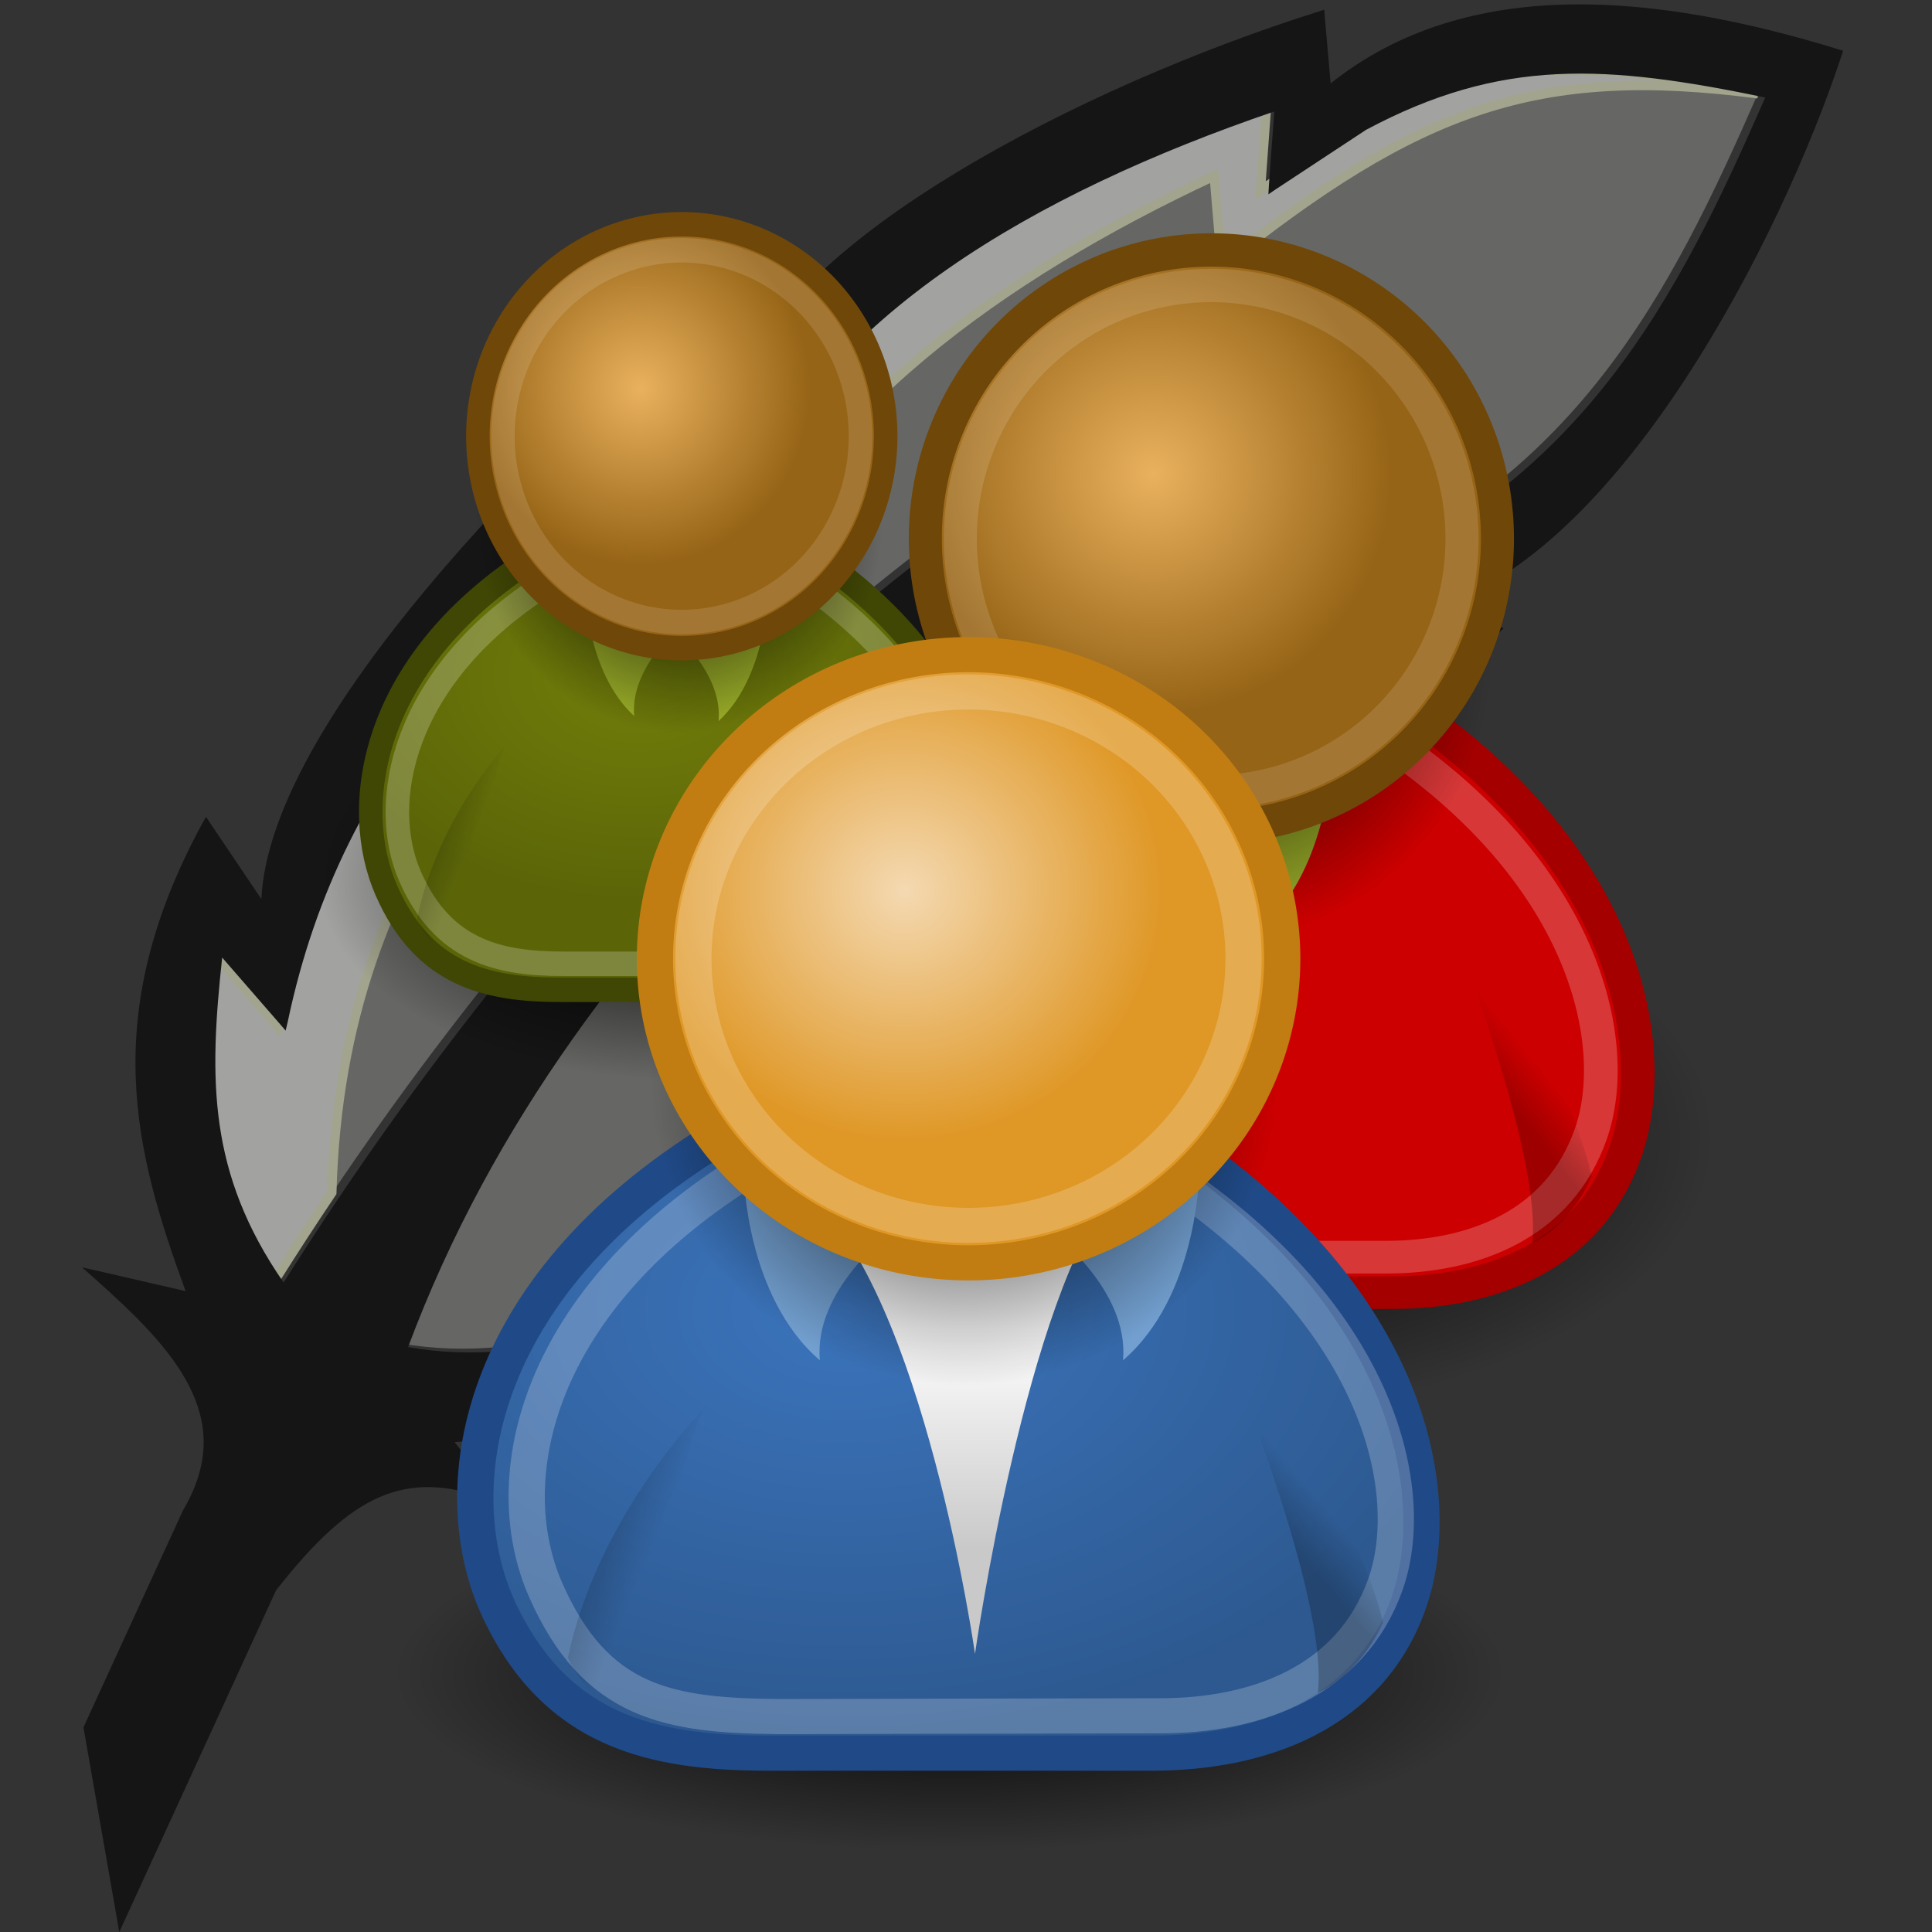 <?xml version="1.0" encoding="UTF-8" standalone="no"?>
<!-- Created with Inkscape (http://www.inkscape.org/) -->
<svg
   xmlns:dc="http://purl.org/dc/elements/1.1/"
   xmlns:cc="http://creativecommons.org/ns#"
   xmlns:rdf="http://www.w3.org/1999/02/22-rdf-syntax-ns#"
   xmlns:svg="http://www.w3.org/2000/svg"
   xmlns="http://www.w3.org/2000/svg"
   xmlns:xlink="http://www.w3.org/1999/xlink"
   xmlns:sodipodi="http://sodipodi.sourceforge.net/DTD/sodipodi-0.dtd"
   xmlns:inkscape="http://www.inkscape.org/namespaces/inkscape"
   width="256"
   height="256"
   id="svg2108"
   sodipodi:version="0.32"
   inkscape:version="0.46"
   sodipodi:docbase="/opt/tkchat/tkchat.vfs/bin"
   sodipodi:docname="tkchat.svg"
   inkscape:output_extension="org.inkscape.output.svg.inkscape" version="1.0"
   inkscape:export-filename="tkchat48.png"
   inkscape:export-xdpi="16.875"
   inkscape:export-ydpi="16.875">
  <rect width="100%" height="100%" fill="#333333" stroke="none"/>
  <defs
     id="defs3">
    <inkscape:perspective
       sodipodi:type="inkscape:persp3d"
       inkscape:vp_x="0 : 24 : 1"
       inkscape:vp_y="0 : 1000 : 0"
       inkscape:vp_z="48 : 24 : 1"
       inkscape:persp3d-origin="24 : 16 : 1"
       id="perspective16908" />
    <linearGradient
       inkscape:collect="always"
       id="linearGradient4356">
      <stop
         style="stop-color:#000000;stop-opacity:1;"
         offset="0"
         id="stop4358" />
      <stop
         style="stop-color:#000000;stop-opacity:0;"
         offset="1"
         id="stop4360" />
    </linearGradient>
    <linearGradient
       id="linearGradient4344">
      <stop
         style="stop-color:#727e0a;stop-opacity:1;"
         offset="0"
         id="stop4346" />
      <stop
         style="stop-color:#5b6508;stop-opacity:1;"
         offset="1"
         id="stop4348" />
    </linearGradient>
    <linearGradient
       id="linearGradient4338">
      <stop
         id="stop4340"
         offset="0"
         style="stop-color:#e9b15e;stop-opacity:1;" />
      <stop
         id="stop4342"
         offset="1"
         style="stop-color:#966416;stop-opacity:1;" />
    </linearGradient>
    <linearGradient
       id="linearGradient4163">
      <stop
         style="stop-color:#3b74bc;stop-opacity:1;"
         offset="0"
         id="stop4165" />
      <stop
         style="stop-color:#2d5990;stop-opacity:1;"
         offset="1"
         id="stop4167" />
    </linearGradient>
    <linearGradient
       id="linearGradient3824">
      <stop
         style="stop-color:#ffffff;stop-opacity:1;"
         offset="0"
         id="stop3826" />
      <stop
         style="stop-color:#c9c9c9;stop-opacity:1;"
         offset="1"
         id="stop3828" />
    </linearGradient>
    <linearGradient
       inkscape:collect="always"
       id="linearGradient3816">
      <stop
         style="stop-color:#000000;stop-opacity:1;"
         offset="0"
         id="stop3818" />
      <stop
         style="stop-color:#000000;stop-opacity:0;"
         offset="1"
         id="stop3820" />
    </linearGradient>
    <linearGradient
       id="linearGradient3800">
      <stop
         style="stop-color:#f4d9b1;stop-opacity:1;"
         offset="0"
         id="stop3802" />
      <stop
         style="stop-color:#df9725;stop-opacity:1;"
         offset="1"
         id="stop3804" />
    </linearGradient>
    <radialGradient
       inkscape:collect="always"
       xlink:href="#linearGradient3800"
       id="radialGradient3806"
       cx="29.345"
       cy="17.064"
       fx="29.345"
       fy="17.064"
       r="9.162"
       gradientUnits="userSpaceOnUse" />
    <linearGradient
       inkscape:collect="always"
       xlink:href="#linearGradient3824"
       id="linearGradient4175"
       gradientUnits="userSpaceOnUse"
       x1="30.936"
       y1="29.553"
       x2="30.936"
       y2="35.803"
       gradientTransform="translate(0.707,0)" />
    <linearGradient
       inkscape:collect="always"
       xlink:href="#linearGradient3824"
       id="linearGradient4326"
       gradientUnits="userSpaceOnUse"
       gradientTransform="translate(-12.418,-7)"
       x1="30.936"
       y1="29.553"
       x2="30.936"
       y2="35.803" />
    <linearGradient
       inkscape:collect="always"
       xlink:href="#linearGradient3824"
       id="linearGradient4332"
       gradientUnits="userSpaceOnUse"
       x1="30.936"
       y1="29.553"
       x2="30.936"
       y2="35.803"
       gradientTransform="translate(-13.125,-7)" />
    <radialGradient
       inkscape:collect="always"
       xlink:href="#linearGradient4344"
       id="radialGradient4350"
       cx="16.215"
       cy="19.836"
       fx="16.215"
       fy="19.836"
       r="13.565"
       gradientTransform="matrix(1,0,0,0.682,0,8.234)"
       gradientUnits="userSpaceOnUse" />
    <linearGradient
       inkscape:collect="always"
       xlink:href="#linearGradient4356"
       id="linearGradient4372"
       gradientUnits="userSpaceOnUse"
       gradientTransform="matrix(0.983,0.182,-0.182,0.983,-7.072,-9.825)"
       x1="20.662"
       y1="35.818"
       x2="22.627"
       y2="36.218" />
    <linearGradient
       inkscape:collect="always"
       xlink:href="#linearGradient4356"
       id="linearGradient4374"
       gradientUnits="userSpaceOnUse"
       gradientTransform="matrix(-0.978,0.21,0.21,0.978,41.806,-11.119)"
       x1="22.687"
       y1="36.39"
       x2="21.408"
       y2="35.74" />
    <inkscape:perspective
       id="perspective4799"
       inkscape:persp3d-origin="62.49263 : 88.229167 : 1"
       inkscape:vp_z="124.98526 : 132.34375 : 1"
       inkscape:vp_y="0 : 1000 : 0"
       inkscape:vp_x="0 : 132.34375 : 1"
       sodipodi:type="inkscape:persp3d" />
    <radialGradient
       inkscape:collect="always"
       xlink:href="#linearGradient3816"
       id="radialGradient17014"
       gradientUnits="userSpaceOnUse"
       cx="31.113"
       cy="19.009"
       fx="31.113"
       fy="19.009"
       r="8.662" />
    <radialGradient
       inkscape:collect="always"
       xlink:href="#linearGradient3816"
       id="radialGradient17018"
       gradientUnits="userSpaceOnUse"
       cx="31.113"
       cy="19.009"
       fx="31.113"
       fy="19.009"
       r="8.662" />
    <radialGradient
       inkscape:collect="always"
       xlink:href="#linearGradient4338"
       id="radialGradient17020"
       gradientUnits="userSpaceOnUse"
       gradientTransform="matrix(0.788,0,0,0.788,6.221,3.618)"
       cx="29.345"
       cy="17.064"
       fx="29.345"
       fy="17.064"
       r="9.162" />
    <linearGradient
       inkscape:collect="always"
       xlink:href="#linearGradient4356"
       id="linearGradient17025"
       gradientUnits="userSpaceOnUse"
       gradientTransform="matrix(0.983,0.182,-0.182,0.983,-7.072,-9.825)"
       x1="20.662"
       y1="35.818"
       x2="22.627"
       y2="36.218" />
    <radialGradient
       inkscape:collect="always"
       xlink:href="#linearGradient4344"
       id="radialGradient17033"
       gradientUnits="userSpaceOnUse"
       gradientTransform="matrix(1,0,0,0.682,0,8.234)"
       cx="16.215"
       cy="19.836"
       fx="16.215"
       fy="19.836"
       r="13.565" />
    <linearGradient
       inkscape:collect="always"
       xlink:href="#linearGradient4356"
       id="linearGradient17038"
       gradientUnits="userSpaceOnUse"
       gradientTransform="matrix(-0.978,0.21,0.21,0.978,42.061,-10.714)"
       x1="22.687"
       y1="36.39"
       x2="21.408"
       y2="35.74" />
    <linearGradient
       inkscape:collect="always"
       xlink:href="#linearGradient3824"
       id="linearGradient17078"
       gradientUnits="userSpaceOnUse"
       gradientTransform="translate(11.688,-13.947)"
       x1="30.936"
       y1="29.553"
       x2="30.936"
       y2="35.803" />
    <linearGradient
       inkscape:collect="always"
       xlink:href="#linearGradient4356"
       id="linearGradient17080"
       gradientUnits="userSpaceOnUse"
       gradientTransform="matrix(-0.978,0.21,0.21,0.978,65.912,-18.066)"
       x1="22.687"
       y1="36.39"
       x2="21.408"
       y2="35.74" />
    <radialGradient
       inkscape:collect="always"
       xlink:href="#linearGradient3816"
       id="radialGradient17082"
       gradientUnits="userSpaceOnUse"
       cx="31.113"
       cy="19.009"
       fx="31.113"
       fy="19.009"
       r="8.662" />
    <radialGradient
       inkscape:collect="always"
       xlink:href="#linearGradient4163"
       id="radialGradient17084"
       gradientUnits="userSpaceOnUse"
       gradientTransform="matrix(1.298,0,0,0.885,15.338,-2.007)"
       cx="28.09"
       cy="27.203"
       fx="28.09"
       fy="27.203"
       r="13.565" />
    <linearGradient
       inkscape:collect="always"
       xlink:href="#linearGradient3824"
       id="linearGradient17086"
       gradientUnits="userSpaceOnUse"
       gradientTransform="translate(24.106,-6.947)"
       x1="30.936"
       y1="29.553"
       x2="30.936"
       y2="35.803" />
    <radialGradient
       inkscape:collect="always"
       xlink:href="#linearGradient3816"
       id="radialGradient17088"
       gradientUnits="userSpaceOnUse"
       cx="31.113"
       cy="19.009"
       fx="31.113"
       fy="19.009"
       r="8.662" />
    <radialGradient
       inkscape:collect="always"
       xlink:href="#linearGradient3800"
       id="radialGradient17090"
       gradientUnits="userSpaceOnUse"
       gradientTransform="matrix(0.788,0,0,0.788,6.221,3.618)"
       cx="29.345"
       cy="17.064"
       fx="29.345"
       fy="17.064"
       r="9.162" />
    <linearGradient
       inkscape:collect="always"
       xlink:href="#linearGradient4356"
       id="linearGradient17092"
       gradientUnits="userSpaceOnUse"
       gradientTransform="matrix(0.983,0.182,-0.182,0.983,30.338,-9.599)"
       x1="20.662"
       y1="35.818"
       x2="22.627"
       y2="36.218" />
    <linearGradient
       inkscape:collect="always"
       xlink:href="#linearGradient4356"
       id="linearGradient17094"
       gradientUnits="userSpaceOnUse"
       gradientTransform="matrix(-0.978,0.21,0.21,0.978,79.216,-10.892)"
       x1="22.687"
       y1="36.39"
       x2="21.408"
       y2="35.74" />
    <radialGradient
       inkscape:collect="always"
       xlink:href="#linearGradient3816"
       id="radialGradient17193"
       gradientUnits="userSpaceOnUse"
       cx="31.113"
       cy="19.009"
       fx="31.113"
       fy="19.009"
       r="8.662" />
    <radialGradient
       inkscape:collect="always"
       xlink:href="#linearGradient3816"
       id="radialGradient17195"
       gradientUnits="userSpaceOnUse"
       cx="31.113"
       cy="19.009"
       fx="31.113"
       fy="19.009"
       r="8.662" />
    <radialGradient
       inkscape:collect="always"
       xlink:href="#linearGradient4338"
       id="radialGradient17197"
       gradientUnits="userSpaceOnUse"
       gradientTransform="matrix(0.788,0,0,0.788,6.221,3.618)"
       cx="29.345"
       cy="17.064"
       fx="29.345"
       fy="17.064"
       r="9.162" />
    <linearGradient
       inkscape:collect="always"
       xlink:href="#linearGradient4356"
       id="linearGradient17199"
       gradientUnits="userSpaceOnUse"
       gradientTransform="matrix(3.067,0.589,-0.566,3.188,161.562,-17.908)"
       x1="20.662"
       y1="35.818"
       x2="22.627"
       y2="36.218" />
    <linearGradient
       inkscape:collect="always"
       xlink:href="#linearGradient4356"
       id="linearGradient17201"
       gradientUnits="userSpaceOnUse"
       gradientTransform="matrix(-3.049,0.681,0.655,3.17,314.782,-20.789)"
       x1="22.687"
       y1="36.39"
       x2="21.408"
       y2="35.74" />
  </defs>
  <sodipodi:namedview
     inkscape:showpageshadow="false"
     id="base"
     pagecolor="#ffffff"
     bordercolor="#666666"
     borderopacity="1.0"
     inkscape:pageopacity="0.0"
     inkscape:pageshadow="2"
     inkscape:zoom="2.0679566"
     inkscape:cx="67.250697"
     inkscape:cy="126.62964"
     inkscape:current-layer="layer1"
     showgrid="false"
     inkscape:grid-bbox="true"
     inkscape:document-units="px"
     fill="#9db029"
     stroke="#727e0a"
     inkscape:window-width="872"
     inkscape:window-height="815"
     inkscape:window-x="186"
     inkscape:window-y="15" />
  <g
     inkscape:groupmode="layer"
     id="layer1"
     inkscape:label="userimage"
     style="display:inline">
    <g
       id="g17268"
       transform="matrix(2.726,1.379,-1.323,2.884,-633.844,-326.172)"
       style="opacity:0.59">
      <path
         id="path17229"
         d="M 304.322,-28.109 C 304.479,-19.058 304.195,-10.104 295.928,-1.597 L 295.621,-1.269 L 296.081,-1.269 L 299.46,-1.221 C 293.97,9.597 290.399,20.384 282.504,31.159 L 282.223,31.547 L 282.709,31.462 L 286.881,30.71 C 283.925,37.814 278.872,42.516 273.393,44.094 C 271.885,24.089 282.423,6.431 291.372,-11.173 C 291.38,-11.19 291.39,-11.206 291.398,-11.222 L 291.065,-11.44 C 276.411,4.082 269.808,25.975 267.315,44.033 C 262.348,41.377 260.693,37.86 259.01,33.074 L 262.478,34.456 L 262.836,34.602 L 262.759,34.238 C 260.123,23.136 264.215,15.167 268.185,4.695 L 271.038,6.501 L 271.371,6.72 L 271.358,6.344 C 271.135,-2.164 277.182,-10.705 285.204,-18.326 L 286.318,-15.501 L 286.471,-15.125 L 286.689,-15.477 L 289.133,-19.332 L 289.146,-19.356 C 293.18,-24.62 297.445,-26.334 304.322,-28.109 z"
         style="fill:#888a85;fill-opacity:1;fill-rule:evenodd;stroke:none;stroke-width:1px;stroke-linecap:butt;stroke-linejoin:miter;stroke-opacity:1;display:inline" />
      <path
         sodipodi:nodetypes="ccccccccccccccccccccccc"
         id="path17231"
         d="M 304.326,-28.114 C 297.472,-26.343 293.156,-24.61 289.129,-19.356 L 289.116,-19.332 L 286.672,-15.477 L 286.455,-15.125 L 286.301,-15.501 L 285.188,-18.326 C 277.165,-10.705 271.118,-2.164 271.342,6.344 L 271.355,6.72 L 271.022,6.501 L 268.168,4.695 C 264.199,15.167 260.107,23.136 262.743,34.238 L 262.82,34.602 L 262.461,34.456 L 259.032,33.087 C 259.043,33.153 259.059,33.215 259.07,33.281 C 260.728,37.958 262.406,41.417 267.298,44.033 C 267.491,42.635 267.707,41.206 267.951,39.766 C 261.976,26.513 267.162,16.769 269.525,8.005 L 273.159,9.993 C 272.657,1.786 277.743,-7.064 284.356,-14.786 L 286.276,-11.586 C 291.193,-21.168 295.082,-25.014 304.326,-28.114 z"
         style="fill:#eeeeec;fill-opacity:1;fill-rule:evenodd;stroke:#eff1cb;stroke-width:0.399px;stroke-linecap:butt;stroke-linejoin:miter;stroke-opacity:1;display:inline" />
      <path
         style="fill:#000000;fill-opacity:1;fill-rule:evenodd;stroke:none;stroke-width:1px;stroke-linecap:butt;stroke-linejoin:miter;stroke-opacity:1;display:inline"
         d="M 306.908,-31.321 L 306.691,-31.285 C 298.63,-29.953 290.739,-27.147 287.279,-20.435 L 285.82,-22.848 L 285.692,-23.066 L 285.5,-22.884 C 281.53,-19.286 277.269,-14.625 274.124,-10.046 C 271.171,-5.748 269.213,-1.541 269.427,1.677 L 267.367,-0.76 L 267.162,-1.002 L 267.022,-0.724 C 264.514,4.408 261.983,10.722 260.47,16.515 C 259.035,22.007 258.521,27.007 259.856,30.153 L 256.464,28.286 L 256.183,28.128 L 256.157,28.444 C 255.519,37.605 259.449,41.98 263.963,46.203 L 260.201,47.088 L 259.446,47.27 L 260.201,47.464 C 262.361,48.019 264.409,48.643 265.832,49.683 C 267.254,50.722 268.072,52.152 267.828,54.435 L 267.828,54.447 L 267.828,64.339 L 267.828,64.399 L 267.866,64.448 L 272.575,70.849 L 272.946,71.358 L 272.946,70.74 L 272.946,55.659 C 273.57,53.12 274.301,51.373 275.352,50.216 C 276.403,49.059 277.771,48.464 279.729,48.24 L 280.432,48.155 L 279.793,47.876 L 277.31,46.761 C 283.229,43.385 289.859,35.108 291.604,27.243 L 291.681,26.928 L 291.361,27.013 L 288.289,27.801 C 291.018,25.374 293.766,20.566 296.377,14.963 C 299.145,9.021 301.73,2.292 303.85,-3.088 L 303.965,-3.379 L 303.645,-3.354 L 301.278,-3.197 C 304.205,-6.139 305.831,-10.999 306.627,-16.132 C 307.455,-21.474 307.397,-27.099 306.934,-31.115 L 306.908,-31.321 z M 304.682,-28.109 C 304.838,-19.058 304.555,-10.104 296.287,-1.597 L 295.98,-1.269 L 296.441,-1.269 L 299.819,-1.221 C 294.33,9.597 290.758,20.384 282.864,31.159 L 282.582,31.547 L 283.068,31.462 L 287.24,30.71 C 284.285,37.814 279.232,42.516 273.753,44.094 C 272.245,24.089 282.783,6.431 291.732,-11.173 C 291.74,-11.19 291.749,-11.206 291.757,-11.222 L 291.425,-11.44 C 276.771,4.082 270.168,25.975 267.674,44.033 C 262.708,41.377 261.052,37.86 259.369,33.074 L 262.837,34.456 L 263.195,34.602 L 263.119,34.238 C 260.483,23.136 264.575,15.167 268.544,4.695 L 271.398,6.501 L 271.731,6.72 L 271.718,6.344 C 271.494,-2.164 277.541,-10.705 285.564,-18.326 L 286.677,-15.501 L 286.831,-15.125 L 287.048,-15.477 L 289.492,-19.332 L 289.505,-19.356 C 293.539,-24.62 297.804,-26.334 304.682,-28.109 z"
         id="path17233" />
    </g>
    <g
       id="g17066"
       transform="matrix(3.119,0,0,3.242,34.235,18.867)">
      <path
         d="M 39.775,19.009 A 8.662,8.662 0 1 1 22.451,19.009 A 8.662,8.662 0 1 1 39.775,19.009 z"
         sodipodi:ry="8.6620579"
         sodipodi:rx="8.6620579"
         sodipodi:cy="19.008621"
         sodipodi:cx="31.112698"
         id="path4177"
         style="fill:url(#radialGradient17014);fill-opacity:1;fill-rule:evenodd;stroke:none;stroke-width:1px;stroke-linecap:round;stroke-linejoin:round;marker:none;marker-start:none;marker-mid:none;marker-end:none;stroke-miterlimit:4;stroke-dasharray:none;stroke-dashoffset:0;stroke-opacity:1;visibility:visible;display:inline;overflow:visible"
         sodipodi:type="arc"
         transform="matrix(1.776,0,0,0.959,-37.378,11.772)" />
      <path
         sodipodi:nodetypes="cczcczc"
         id="path2329"
         d="M 12.861,34.636 L 23.468,34.636 C 26.473,34.636 29.448,33.534 30.539,30.393 C 31.574,27.411 30.716,21.731 23.998,17.135 L 11.447,17.135 C 4.729,21.378 3.89,27.18 5.437,30.57 C 7.012,34.024 9.679,34.636 12.861,34.636 z"
         style="fill:url(#radialGradient17033);fill-opacity:1;fill-rule:evenodd;stroke:#404604;stroke-width:1px;stroke-linecap:round;stroke-linejoin:round;marker:none;marker-start:none;marker-mid:none;marker-end:none;stroke-miterlimit:4;stroke-dasharray:none;stroke-dashoffset:0;stroke-opacity:1;visibility:visible;display:inline;overflow:visible" />
      <path
         style="fill:#9db029;fill-opacity:1;fill-rule:evenodd;stroke:none;stroke-width:1px;stroke-linecap:round;stroke-linejoin:round;marker:none;marker-start:none;marker-mid:none;marker-end:none;stroke-miterlimit:4;stroke-dasharray:none;stroke-dashoffset:0;stroke-opacity:1;visibility:visible;display:inline;overflow:visible"
         d="M 17.932,19.787 C 17.932,19.787 15.781,21.447 15.966,23.447 C 13.925,21.647 13.867,18.196 13.867,18.196 L 17.932,19.787 z"
         id="path3812"
         sodipodi:nodetypes="cccc" />
      <path
         style="opacity:0.215;fill:none;fill-opacity:1;fill-rule:evenodd;stroke:#ffffff;stroke-width:1px;stroke-linecap:round;stroke-linejoin:round;marker:none;marker-start:none;marker-mid:none;marker-end:none;stroke-miterlimit:4;stroke-dasharray:none;stroke-dashoffset:0;stroke-opacity:1;visibility:visible;display:inline;overflow:visible"
         d="M 12.967,33.572 L 23.283,33.572 C 25.923,33.572 28.536,32.604 29.494,29.845 C 30.404,27.225 29.4,22.237 23.499,18.199 L 11.974,18.199 C 6.074,21.926 5.086,27.023 6.445,30 C 7.829,33.034 10.172,33.572 12.967,33.572 z"
         id="path3838"
         sodipodi:nodetypes="cczcczc" />
      <path
         sodipodi:nodetypes="cccc"
         id="path3810"
         d="M 17.585,19.99 C 17.585,19.99 19.736,21.651 19.551,23.651 C 21.592,21.85 21.651,18.399 21.651,18.399 L 17.585,19.99 z"
         style="opacity:1;fill:#9db029;fill-opacity:1;fill-rule:evenodd;stroke:none;stroke-width:1px;stroke-linecap:round;stroke-linejoin:round;marker:none;marker-start:none;marker-mid:none;marker-end:none;stroke-miterlimit:4;stroke-dasharray:none;stroke-dashoffset:0;stroke-opacity:1;visibility:visible;display:inline;overflow:visible" />
      <path
         transform="translate(-13.25,-3.5)"
         sodipodi:type="arc"
         style="fill:url(#radialGradient17018);fill-opacity:1;fill-rule:evenodd;stroke:none;stroke-width:1px;stroke-linecap:round;stroke-linejoin:round;marker:none;marker-start:none;marker-mid:none;marker-end:none;stroke-miterlimit:4;stroke-dasharray:none;stroke-dashoffset:0;stroke-opacity:1;visibility:visible;display:inline;overflow:visible"
         id="path3814"
         sodipodi:cx="31.112698"
         sodipodi:cy="19.008621"
         sodipodi:rx="8.6620579"
         sodipodi:ry="8.6620579"
         d="M 39.775,19.009 A 8.662,8.662 0 1 1 22.451,19.009 A 8.662,8.662 0 1 1 39.775,19.009 z" />
      <path
         transform="translate(-13.125,-7)"
         d="M 39.775,19.009 A 8.662,8.662 0 1 1 22.451,19.009 A 8.662,8.662 0 1 1 39.775,19.009 z"
         sodipodi:ry="8.6620579"
         sodipodi:rx="8.6620579"
         sodipodi:cy="19.008621"
         sodipodi:cx="31.112698"
         id="path2327"
         style="fill:url(#radialGradient17020);fill-opacity:1;fill-rule:evenodd;stroke:#6f4709;stroke-width:1px;stroke-linecap:round;stroke-linejoin:round;marker:none;marker-start:none;marker-mid:none;marker-end:none;stroke-miterlimit:4;stroke-dasharray:none;stroke-dashoffset:0;stroke-opacity:1;visibility:visible;display:inline;overflow:visible"
         sodipodi:type="arc" />
      <path
         transform="matrix(0.877,0,0,0.877,-9.301,-4.664)"
         sodipodi:type="arc"
         style="opacity:0.127;fill:none;fill-opacity:1;fill-rule:evenodd;stroke:#ffffff;stroke-width:1.14px;stroke-linecap:round;stroke-linejoin:round;marker:none;marker-start:none;marker-mid:none;marker-end:none;stroke-miterlimit:4;stroke-dasharray:none;stroke-dashoffset:0;stroke-opacity:1;visibility:visible;display:inline;overflow:visible"
         id="path3834"
         sodipodi:cx="31.112698"
         sodipodi:cy="19.008621"
         sodipodi:rx="8.6620579"
         sodipodi:ry="8.6620579"
         d="M 39.775,19.009 A 8.662,8.662 0 1 1 22.451,19.009 A 8.662,8.662 0 1 1 39.775,19.009 z" />
      <path
         sodipodi:nodetypes="cccc"
         id="path4368"
         d="M 8.548,33.602 C 7.3,33.057 6.742,31.743 6.742,31.743 C 7.583,27.674 10.462,24.697 10.462,24.697 C 10.462,24.697 8.183,31.109 8.548,33.602 z"
         style="opacity:0.228;fill:url(#linearGradient17025);fill-opacity:1;fill-rule:evenodd;stroke:none;stroke-width:1px;stroke-linecap:round;stroke-linejoin:round;marker:none;marker-start:none;marker-mid:none;marker-end:none;stroke-miterlimit:4;stroke-dasharray:none;stroke-dashoffset:0;stroke-opacity:1;visibility:visible;display:inline;overflow:visible" />
      <path
         style="opacity:0.228;fill:url(#linearGradient17038);fill-opacity:1;fill-rule:evenodd;stroke:none;stroke-width:1px;stroke-linecap:round;stroke-linejoin:round;marker:none;marker-start:none;marker-mid:none;marker-end:none;stroke-miterlimit:4;stroke-dasharray:none;stroke-dashoffset:0;stroke-opacity:1;visibility:visible;display:inline;overflow:visible"
         d="M 27.708,33.148 C 28.94,32.567 29.513,31.146 29.513,31.146 C 28.554,27.103 25.537,24.303 25.537,24.303 C 25.537,24.303 28.001,30.646 27.708,33.148 z"
         id="path17036"
         sodipodi:nodetypes="cccc" />
    </g>
    <g
       id="g17181"
       transform="matrix(1.403,0,0,1.362,-175.823,-0.65)">
      <path
         d="M 39.775,19.009 A 8.662,8.662 0 1 1 22.451,19.009 A 8.662,8.662 0 1 1 39.775,19.009 z"
         sodipodi:ry="8.6620579"
         sodipodi:rx="8.6620579"
         sodipodi:cy="19.008621"
         sodipodi:cx="31.112698"
         id="path17108"
         style="fill:url(#radialGradient17193);fill-opacity:1;fill-rule:evenodd;stroke:none;stroke-width:1px;stroke-linecap:round;stroke-linejoin:round;marker:none;marker-start:none;marker-mid:none;marker-end:none;stroke-miterlimit:4;stroke-dasharray:none;stroke-dashoffset:0;stroke-opacity:1;visibility:visible;display:inline;overflow:visible"
         sodipodi:type="arc"
         transform="matrix(5.537,0,0,3.11,67.052,52.107)" />
      <path
         sodipodi:nodetypes="cczcczc"
         id="path17110"
         d="M 223.724,126.234 L 256.801,126.234 C 266.173,126.234 275.451,122.661 278.852,112.479 C 282.082,102.81 279.403,84.397 258.455,69.496 L 219.314,69.496 C 198.365,83.251 195.747,102.061 200.57,113.052 C 205.484,124.25 213.801,126.234 223.724,126.234 z"
         style="fill:#cc0000;fill-opacity:1;fill-rule:evenodd;stroke:#a40000;stroke-width:3.18px;stroke-linecap:round;stroke-linejoin:round;marker:none;marker-start:none;marker-mid:none;marker-end:none;stroke-miterlimit:4;stroke-dasharray:none;stroke-dashoffset:0;stroke-opacity:1;visibility:visible;display:inline;overflow:visible" />
      <path
         style="fill:#9db029;fill-opacity:1;fill-rule:evenodd;stroke:none;stroke-width:1px;stroke-linecap:round;stroke-linejoin:round;marker:none;marker-start:none;marker-mid:none;marker-end:none;stroke-miterlimit:4;stroke-dasharray:none;stroke-dashoffset:0;stroke-opacity:1;visibility:visible;display:inline;overflow:visible"
         d="M 239.539,78.093 C 239.539,78.093 232.83,83.476 233.408,89.96 C 227.042,84.122 226.859,72.935 226.859,72.935 L 239.539,78.093 z"
         id="path17112"
         sodipodi:nodetypes="cccc" />
      <path
         style="opacity:0.215;fill:none;fill-opacity:1;fill-rule:evenodd;stroke:#ffffff;stroke-width:3.18px;stroke-linecap:round;stroke-linejoin:round;marker:none;marker-start:none;marker-mid:none;marker-end:none;stroke-miterlimit:4;stroke-dasharray:none;stroke-dashoffset:0;stroke-opacity:1;visibility:visible;display:inline;overflow:visible"
         d="M 224.053,122.784 L 256.226,122.784 C 264.458,122.784 272.608,119.646 275.595,110.702 C 278.432,102.209 275.3,86.035 256.899,72.946 L 220.959,72.946 C 202.558,85.028 199.478,101.551 203.715,111.205 C 208.031,121.041 215.337,122.784 224.053,122.784 z"
         id="path17114"
         sodipodi:nodetypes="cczcczc" />
      <path
         sodipodi:nodetypes="cccc"
         id="path17116"
         d="M 238.455,78.752 C 238.455,78.752 245.164,84.135 244.586,90.62 C 250.951,84.781 251.134,73.594 251.134,73.594 L 238.455,78.752 z"
         style="fill:#9db029;fill-opacity:1;fill-rule:evenodd;stroke:none;stroke-width:1px;stroke-linecap:round;stroke-linejoin:round;marker:none;marker-start:none;marker-mid:none;marker-end:none;stroke-miterlimit:4;stroke-dasharray:none;stroke-dashoffset:0;stroke-opacity:1;visibility:visible;display:inline;overflow:visible" />
      <path
         transform="matrix(3.119,0,0,3.242,142.296,2.597)"
         sodipodi:type="arc"
         style="fill:url(#radialGradient17195);fill-opacity:1;fill-rule:evenodd;stroke:none;stroke-width:1px;stroke-linecap:round;stroke-linejoin:round;marker:none;marker-start:none;marker-mid:none;marker-end:none;stroke-miterlimit:4;stroke-dasharray:none;stroke-dashoffset:0;stroke-opacity:1;visibility:visible;display:inline;overflow:visible"
         id="path17118"
         sodipodi:cx="31.112698"
         sodipodi:cy="19.008621"
         sodipodi:rx="8.6620579"
         sodipodi:ry="8.6620579"
         d="M 39.775,19.009 A 8.662,8.662 0 1 1 22.451,19.009 A 8.662,8.662 0 1 1 39.775,19.009 z" />
      <path
         transform="matrix(3.119,0,0,3.242,142.686,-8.75)"
         d="M 39.775,19.009 A 8.662,8.662 0 1 1 22.451,19.009 A 8.662,8.662 0 1 1 39.775,19.009 z"
         sodipodi:ry="8.6620579"
         sodipodi:rx="8.6620579"
         sodipodi:cy="19.008621"
         sodipodi:cx="31.112698"
         id="path17120"
         style="fill:url(#radialGradient17197);fill-opacity:1;fill-rule:evenodd;stroke:#6f4709;stroke-width:1px;stroke-linecap:round;stroke-linejoin:round;marker:none;marker-start:none;marker-mid:none;marker-end:none;stroke-miterlimit:4;stroke-dasharray:none;stroke-dashoffset:0;stroke-opacity:1;visibility:visible;display:inline;overflow:visible"
         sodipodi:type="arc" />
      <path
         transform="matrix(2.735,0,0,2.844,154.611,-1.176)"
         sodipodi:type="arc"
         style="opacity:0.127;fill:none;fill-opacity:1;fill-rule:evenodd;stroke:#ffffff;stroke-width:1.14px;stroke-linecap:round;stroke-linejoin:round;marker:none;marker-start:none;marker-mid:none;marker-end:none;stroke-miterlimit:4;stroke-dasharray:none;stroke-dashoffset:0;stroke-opacity:1;visibility:visible;display:inline;overflow:visible"
         id="path17122"
         sodipodi:cx="31.112698"
         sodipodi:cy="19.008621"
         sodipodi:rx="8.6620579"
         sodipodi:ry="8.6620579"
         d="M 39.775,19.009 A 8.662,8.662 0 1 1 22.451,19.009 A 8.662,8.662 0 1 1 39.775,19.009 z" />
      <path
         sodipodi:nodetypes="cccc"
         id="path17124"
         d="M 210.273,122.881 C 206.382,121.114 204.641,116.856 204.641,116.856 C 207.265,103.664 216.242,94.012 216.242,94.012 C 216.242,94.012 209.134,114.799 210.273,122.881 z"
         style="opacity:0.228;fill:url(#linearGradient17199);fill-opacity:1;fill-rule:evenodd;stroke:none;stroke-width:1px;stroke-linecap:round;stroke-linejoin:round;marker:none;marker-start:none;marker-mid:none;marker-end:none;stroke-miterlimit:4;stroke-dasharray:none;stroke-dashoffset:0;stroke-opacity:1;visibility:visible;display:inline;overflow:visible" />
      <path
         style="opacity:0.228;fill:url(#linearGradient17201);fill-opacity:1;fill-rule:evenodd;stroke:none;stroke-width:1px;stroke-linecap:round;stroke-linejoin:round;marker:none;marker-start:none;marker-mid:none;marker-end:none;stroke-miterlimit:4;stroke-dasharray:none;stroke-dashoffset:0;stroke-opacity:1;visibility:visible;display:inline;overflow:visible"
         d="M 270.025,121.411 C 273.865,119.528 275.652,114.92 275.652,114.92 C 272.661,101.812 263.253,92.735 263.253,92.735 C 263.253,92.735 270.938,113.298 270.025,121.411 z"
         id="path17126"
         sodipodi:nodetypes="cccc" />
    </g>
    <g
       id="g17042"
       transform="matrix(4.798,0,0,4.652,-136.599,70.926)">
      <path
         id="path4173"
         d="M 46.69,20.087 L 50.933,20.087 L 48.458,17.789 L 47.928,18.496 L 47.397,17.966 L 46.69,20.087 z"
         style="opacity:1;fill:url(#linearGradient17078);fill-opacity:1;fill-rule:evenodd;stroke:none;stroke-width:1px;stroke-linecap:round;stroke-linejoin:round;marker:none;marker-start:none;marker-mid:none;marker-end:none;stroke-miterlimit:4;stroke-dasharray:none;stroke-dashoffset:0;stroke-opacity:1;visibility:visible;display:inline;overflow:visible" />
      <path
         style="opacity:0.228;fill:url(#linearGradient17080);fill-opacity:1;fill-rule:evenodd;stroke:none;stroke-width:1px;stroke-linecap:round;stroke-linejoin:round;marker:none;marker-start:none;marker-mid:none;marker-end:none;stroke-miterlimit:4;stroke-dasharray:none;stroke-dashoffset:0;stroke-opacity:1;visibility:visible;display:inline;overflow:visible"
         d="M 51.56,25.796 C 52.791,25.215 53.364,23.794 53.364,23.794 C 52.405,19.751 49.388,16.951 49.388,16.951 C 49.388,16.951 51.853,23.294 51.56,25.796 z"
         id="path4370"
         sodipodi:nodetypes="cccc" />
      <path
         d="M 39.775,19.009 A 8.662,8.662 0 1 1 22.451,19.009 A 8.662,8.662 0 1 1 39.775,19.009 z"
         sodipodi:ry="8.6620579"
         sodipodi:rx="8.6620579"
         sodipodi:cy="19.008621"
         sodipodi:cx="31.112698"
         id="path4306"
         style="opacity:1;fill:url(#radialGradient17082);fill-opacity:1;fill-rule:evenodd;stroke:none;stroke-width:1px;stroke-linecap:round;stroke-linejoin:round;marker:none;marker-start:none;marker-mid:none;marker-end:none;stroke-miterlimit:4;stroke-dasharray:none;stroke-dashoffset:0;stroke-opacity:1;visibility:visible;display:inline;overflow:visible"
         sodipodi:type="arc"
         transform="matrix(1.776,0,0,0.584,-0.556,21.331)" />
      <path
         sodipodi:nodetypes="cczcczc"
         id="path4308"
         d="M 49.683,34.689 L 60.29,34.689 C 63.295,34.689 66.27,33.587 67.361,30.446 C 68.396,27.464 67.537,21.784 60.82,17.188 L 48.269,17.188 C 41.551,21.431 40.712,27.233 42.258,30.623 C 43.834,34.077 46.501,34.689 49.683,34.689 z"
         style="opacity:1;fill:url(#radialGradient17084);fill-opacity:1;fill-rule:evenodd;stroke:#204a87;stroke-width:1px;stroke-linecap:round;stroke-linejoin:round;marker:none;marker-start:none;marker-mid:none;marker-end:none;stroke-miterlimit:4;stroke-dasharray:none;stroke-dashoffset:0;stroke-opacity:1;visibility:visible;display:inline;overflow:visible" />
      <path
         sodipodi:nodetypes="cccc"
         id="path4310"
         d="M 50.8,18.779 C 53.982,21.607 55.396,31.86 55.396,31.86 C 55.396,31.86 56.81,21.607 59.285,18.602 L 50.8,18.779 z"
         style="opacity:1;fill:url(#linearGradient17086);fill-opacity:1;fill-rule:evenodd;stroke:none;stroke-width:1px;stroke-linecap:round;stroke-linejoin:round;marker:none;marker-start:none;marker-mid:none;marker-end:none;stroke-miterlimit:4;stroke-dasharray:none;stroke-dashoffset:0;stroke-opacity:1;visibility:visible;display:inline;overflow:visible" />
      <path
         style="opacity:1;fill:#729fcf;fill-opacity:1;fill-rule:evenodd;stroke:none;stroke-width:1px;stroke-linecap:round;stroke-linejoin:round;marker:none;marker-start:none;marker-mid:none;marker-end:none;stroke-miterlimit:4;stroke-dasharray:none;stroke-dashoffset:0;stroke-opacity:1;visibility:visible;display:inline;overflow:visible"
         d="M 53.079,19.84 C 53.079,19.84 50.928,21.5 51.113,23.5 C 49.072,21.699 49.013,18.249 49.013,18.249 L 53.079,19.84 z"
         id="path4312"
         sodipodi:nodetypes="cccc" />
      <path
         style="opacity:0.215;fill:none;fill-opacity:1;fill-rule:evenodd;stroke:#ffffff;stroke-width:1px;stroke-linecap:round;stroke-linejoin:round;marker:none;marker-start:none;marker-mid:none;marker-end:none;stroke-miterlimit:4;stroke-dasharray:none;stroke-dashoffset:0;stroke-opacity:1;visibility:visible;display:inline;overflow:visible"
         d="M 50.021,33.647 L 60.515,33.625 C 63.154,33.625 65.768,32.657 66.726,29.898 C 67.635,27.278 66.631,22.289 60.731,18.252 L 49.206,18.009 C 43.305,21.736 42.163,26.832 43.544,30.053 C 44.924,33.274 46.939,33.625 50.021,33.647 z"
         id="path4314"
         sodipodi:nodetypes="cczcczc" />
      <path
         sodipodi:nodetypes="cccc"
         id="path4316"
         d="M 57.517,19.84 C 57.517,19.84 59.668,21.5 59.483,23.5 C 61.524,21.699 61.583,18.249 61.583,18.249 L 57.517,19.84 z"
         style="opacity:1;fill:#729fcf;fill-opacity:1;fill-rule:evenodd;stroke:none;stroke-width:1px;stroke-linecap:round;stroke-linejoin:round;marker:none;marker-start:none;marker-mid:none;marker-end:none;stroke-miterlimit:4;stroke-dasharray:none;stroke-dashoffset:0;stroke-opacity:1;visibility:visible;display:inline;overflow:visible" />
      <path
         transform="translate(23.981,-3.447)"
         sodipodi:type="arc"
         style="opacity:1;fill:url(#radialGradient17088);fill-opacity:1;fill-rule:evenodd;stroke:none;stroke-width:1px;stroke-linecap:round;stroke-linejoin:round;marker:none;marker-start:none;marker-mid:none;marker-end:none;stroke-miterlimit:4;stroke-dasharray:none;stroke-dashoffset:0;stroke-opacity:1;visibility:visible;display:inline;overflow:visible"
         id="path4318"
         sodipodi:cx="31.112698"
         sodipodi:cy="19.008621"
         sodipodi:rx="8.6620579"
         sodipodi:ry="8.6620579"
         d="M 39.775,19.009 A 8.662,8.662 0 1 1 22.451,19.009 A 8.662,8.662 0 1 1 39.775,19.009 z" />
      <path
         transform="translate(24.106,-6.947)"
         d="M 39.775,19.009 A 8.662,8.662 0 1 1 22.451,19.009 A 8.662,8.662 0 1 1 39.775,19.009 z"
         sodipodi:ry="8.6620579"
         sodipodi:rx="8.6620579"
         sodipodi:cy="19.008621"
         sodipodi:cx="31.112698"
         id="path4320"
         style="opacity:1;fill:url(#radialGradient17090);fill-opacity:1;fill-rule:evenodd;stroke:#c17d11;stroke-width:1px;stroke-linecap:round;stroke-linejoin:round;marker:none;marker-start:none;marker-mid:none;marker-end:none;stroke-miterlimit:4;stroke-dasharray:none;stroke-dashoffset:0;stroke-opacity:1;visibility:visible;display:inline;overflow:visible"
         sodipodi:type="arc" />
      <path
         transform="matrix(0.877,0,0,0.877,27.93,-4.611)"
         sodipodi:type="arc"
         style="opacity:0.196;fill:none;fill-opacity:1;fill-rule:evenodd;stroke:#ffffff;stroke-width:1.14px;stroke-linecap:round;stroke-linejoin:round;marker:none;marker-start:none;marker-mid:none;marker-end:none;stroke-miterlimit:4;stroke-dasharray:none;stroke-dashoffset:0;stroke-opacity:1;visibility:visible;display:inline;overflow:visible"
         id="path4322"
         sodipodi:cx="31.112698"
         sodipodi:cy="19.008621"
         sodipodi:rx="8.6620579"
         sodipodi:ry="8.6620579"
         d="M 39.775,19.009 A 8.662,8.662 0 1 1 22.451,19.009 A 8.662,8.662 0 1 1 39.775,19.009 z" />
      <path
         sodipodi:nodetypes="cccc"
         id="path4354"
         d="M 45.958,33.828 C 44.711,33.283 44.152,31.97 44.152,31.97 C 44.993,27.901 47.872,24.924 47.872,24.924 C 47.872,24.924 45.593,31.335 45.958,33.828 z"
         style="opacity:0.228;fill:url(#linearGradient17092);fill-opacity:1;fill-rule:evenodd;stroke:none;stroke-width:1px;stroke-linecap:round;stroke-linejoin:round;marker:none;marker-start:none;marker-mid:none;marker-end:none;stroke-miterlimit:4;stroke-dasharray:none;stroke-dashoffset:0;stroke-opacity:1;visibility:visible;display:inline;overflow:visible" />
      <path
         style="opacity:0.228;fill:url(#linearGradient17094);fill-opacity:1;fill-rule:evenodd;stroke:none;stroke-width:1px;stroke-linecap:round;stroke-linejoin:round;marker:none;marker-start:none;marker-mid:none;marker-end:none;stroke-miterlimit:4;stroke-dasharray:none;stroke-dashoffset:0;stroke-opacity:1;visibility:visible;display:inline;overflow:visible"
         d="M 64.864,32.97 C 66.095,32.389 66.668,30.967 66.668,30.967 C 65.709,26.924 62.692,24.125 62.692,24.125 C 62.692,24.125 65.157,30.467 64.864,32.97 z"
         id="path4364"
         sodipodi:nodetypes="cccc" />
    </g>
  </g>
</svg>
